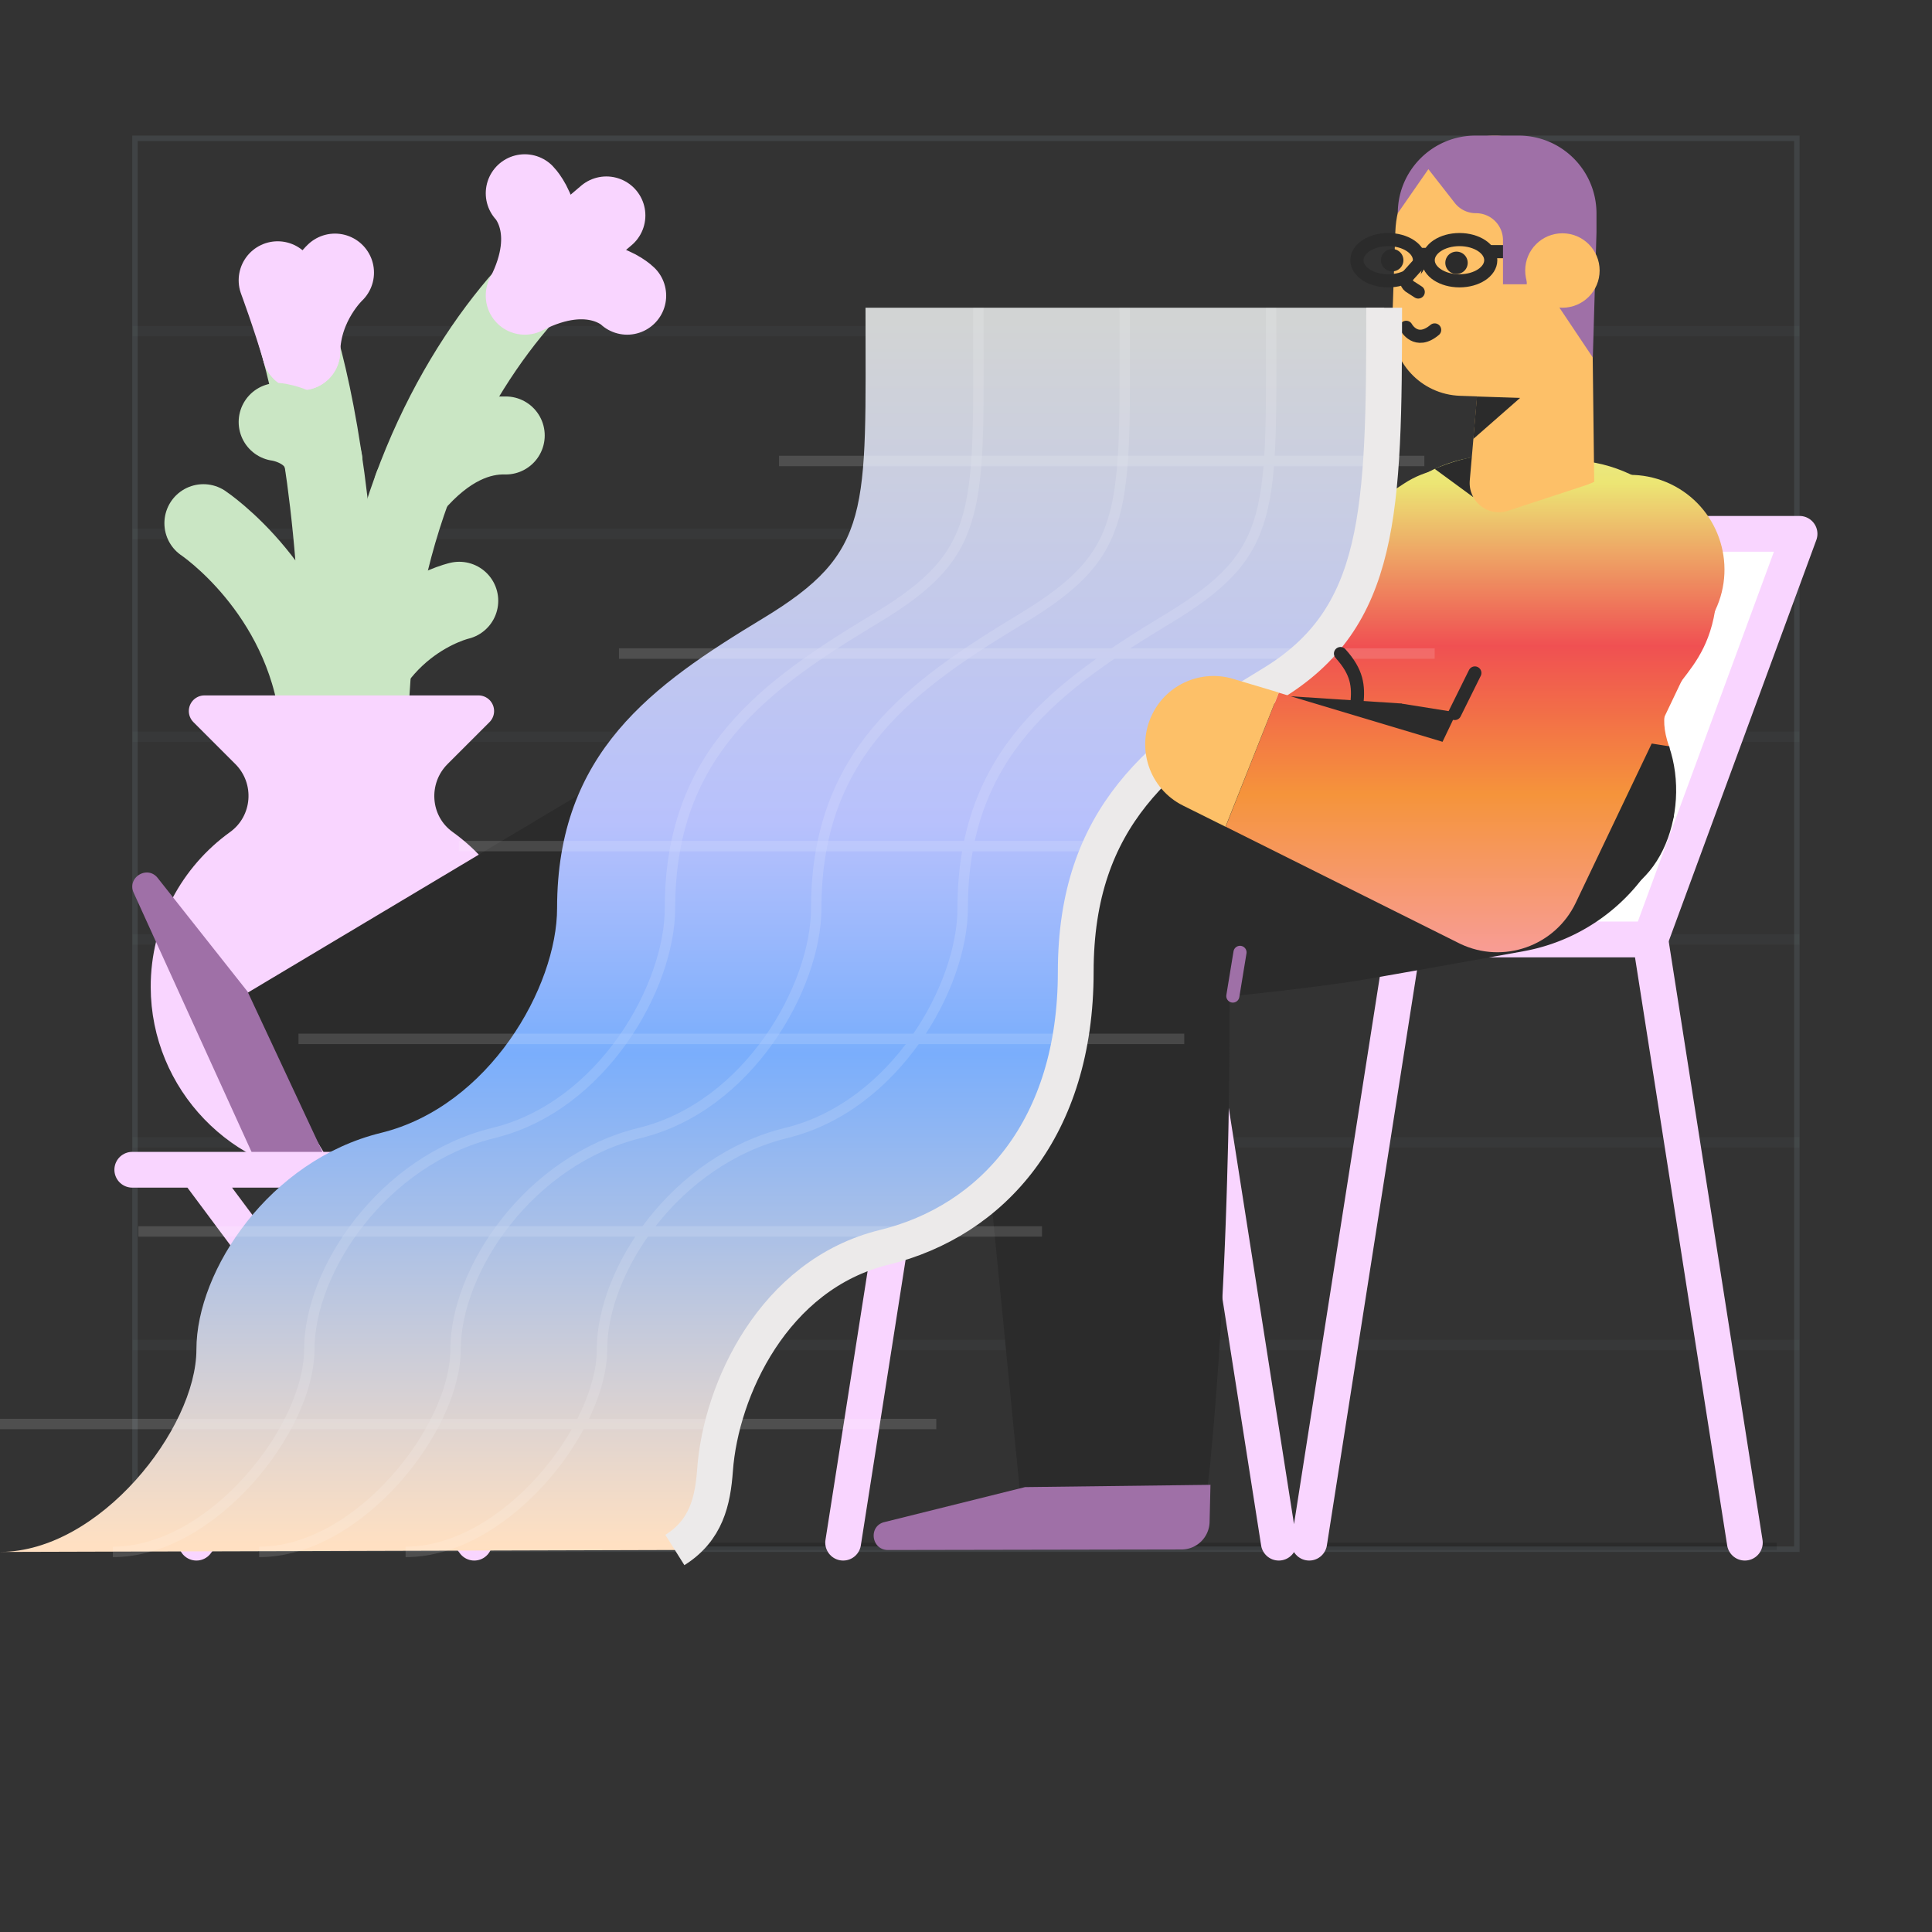 <svg xmlns="http://www.w3.org/2000/svg" width="540" height="540" fill="none" viewBox="0 0 540 540">
    <rect x="0" y="0" width="540" height="540" fill="#333333" stroke="none"/>
    <g clip-path="url(#a)">
        <path fill="#2B2B2B" d="M496.628 431.179H184.526v2.052h312.102v-2.052z"/>
        <g opacity=".3">
            <path fill="#C4ECFE" d="M501.464 39.416v392.838H38.488V39.416h462.976zm1.514-1.514H36.974v395.866h466.004V37.902z" opacity=".3"/>
            <g stroke="#C4ECFE" stroke-miterlimit="10" stroke-width="2.913" opacity=".3">
                <path d="M36.974 319.282h466.004M36.974 262.576h466.004M36.974 319.282h466.004M36.974 375.939h466.004M36.974 205.919h466.004M36.974 149.213h466.004M36.974 92.556h466.004" opacity=".3"/>
            </g>
        </g>
        <path fill="#fff" stroke="#F9D5FF" stroke-linejoin="round" stroke-miterlimit="10" stroke-width="10" d="M461.266 262.576H318.647l41.711-113.363h142.62l-41.712 113.363z"/>
        <path stroke="#F9D5FF" stroke-linecap="round" stroke-linejoin="round" stroke-miterlimit="10" stroke-width="10" d="M413.596 262.576H261.697M461.266 262.576l26.424 168.603M392.35 262.576l-26.424 168.603M331.004 262.576l26.423 168.603M262.087 262.576l-26.423 168.603"/>
        <path stroke="#CAE6C4" stroke-linecap="round" stroke-miterlimit="10" stroke-width="21.804" d="M56.852 146.234s27.89 18.609 32.236 54.215M128.358 167.92s-28.573 6.496-32.969 42.102M82.934 93.777c5.227 17.534 12.309 52.457 12.309 108.869"/>
        <path stroke="#F9D5FF" stroke-linecap="round" stroke-miterlimit="10" stroke-width="21.804" d="M77.61 78.343s3.615 9.72 6.594 19.83"/>
        <path stroke="#CAE6C4" stroke-linecap="round" stroke-miterlimit="10" stroke-width="21.804" d="M146.673 82.641c-20.464 23.054-41.613 62.958-43.323 116"/>
        <path stroke="#F9D5FF" stroke-linecap="round" stroke-miterlimit="10" stroke-width="21.804" d="M169.483 60.222c-7.375 6.155-15.092 13.676-22.81 22.37M146.673 54.02s9.671 9.817 0 28.621M175.295 82.641s-9.817-9.67-28.622 0M93.63 76.194s-9.23 8.596-9.426 21.979"/>
        <path stroke="#CAE6C4" stroke-linecap="round" stroke-miterlimit="10" stroke-width="21.804" d="M115.414 135.928c9.574-11.283 18.707-14.408 25.936-14.213M77.61 117.954s10.746 1.319 12.797 10.892"/>
        <path fill="#F9D5FF" stroke="#F9D5FF" stroke-linecap="round" stroke-linejoin="round" stroke-miterlimit="10" stroke-width="8.743" d="M122.008 210.461l11.722-11.722H57.146l11.722 11.722c7.326 7.327 6.447 19.537-2.003 25.643-12.357 8.889-20.416 23.395-20.367 39.806.049 26.131 20.905 47.866 47.035 48.842 27.889 1.075 50.845-21.246 50.845-48.891 0-16.411-8.059-30.917-20.465-39.806-8.401-6.057-9.231-18.267-1.905-25.594z"/>
        <path fill="url(#b)" d="M421.411 179.3l-84.741 55.631-1.661 1.075c-11.771 7.766-27.645 4.445-35.362-7.326-3.712-5.666-4.884-12.358-3.809-18.512l17.29-96.365c1.856-10.355 11.771-17.29 22.174-15.435 9.427 1.71 15.972 10.013 15.727 19.293l-2.54 97.88-40.783-24.763 84.742-55.631c12.21-8.011 28.572-4.592 36.582 7.57 8.01 12.211 4.592 28.573-7.619 36.583z"/>
        <path fill="#2B2B2B" d="M425.611 261.795l-3.028.293-3.028.244-6.056.439-6.057.391-6.056.342c-4.005.244-8.059.342-12.064.537l-12.064.391c-16.118.44-32.188.537-48.305.391-4.006-.049-8.059-.049-12.064-.147l-12.065-.244c-4.005-.049-8.058-.244-12.064-.342-4.005-.146-8.059-.244-12.064-.391l-12.064-.488a993.022 993.022 0 0 1-12.064-.537l-12.064-.635-6.056-.342-6.057-.391 19.147-5.275-9.671 4.738-4.836 2.393-4.884 2.345c-6.496 3.077-12.992 6.251-19.537 9.231l-9.817 4.542-9.866 4.445c-6.545 2.979-13.236 5.861-19.83 8.743-13.285 5.714-26.717 11.282-40.246 16.557-3.419 1.319-6.789 2.638-10.208 3.907-3.419 1.27-6.838 2.589-10.257 3.81-3.468 1.221-6.887 2.491-10.355 3.712l-5.226 1.758-2.588.88-2.638.83-26.375-44.056 147.846-88.307c6.007-3.614 12.797-5.323 19.39-5.323l159.373 10.403 33.798 65.156z"/>
        <path fill="url(#c)" d="M389.859 207.482s1.856-4.591 1.953-10.794c.147-6.203-14.701-15.972-13.92-34.776.635-14.457 16.656-35.459 41.858-34.58l20.27 1.367c22.125.782 39.269 20.514 39.855 35.899h.098c0 .44-.049.88-.049 1.27v.391h-.049c-1.856 25.593-19.683 24.03-13.383 42.346l-76.633-1.123z"/>
        <path fill="#2B2B2B" d="M467.86 228.093c-5.715 19.488-21.93 34.092-41.907 37.755-20.025 3.615-42.883 7.717-48.695 8.597-2.736.39-5.422.781-8.157 1.123l-8.157 1.026c-2.735.342-5.421.635-8.156.928-2.736.293-5.471.635-8.157.879l-8.206.781c-2.735.245-5.47.538-8.205.733l-8.206.635c-1.367.098-2.735.244-4.102.293l-4.103.244 31.406-40.539.195 11.185.098 5.617.048 5.617c.049 7.473.147 14.945.098 22.418l-.049 11.234-.146 11.234c-.049 7.473-.293 14.994-.489 22.467-.439 14.995-1.074 29.989-2.051 45.033a1198.994 1198.994 0 0 1-1.661 22.614c-.293 3.761-.683 7.521-1.025 11.331l-.635 5.666-.293 2.833-.342 2.833-51.04 5.03-17.437-177.688c-1.954-20.025 12.162-37.901 31.796-41.027l91.628-10.257 74.68 11.917 1.27 19.488z"/>
        <path fill="#2B2B2B" d="M466.492 208.605c6.448 18.658-2.979 44.154-23.981 43.226-16.216-.684-17.339-.098-24.177-.391-21.588-.928-35.557-23.542-28.475-43.958l76.633 1.123z"/>
        <path fill="#FDC068" d="M408.077 110.628l18.511.635c9.573.342 17.632-7.131 17.925-16.704l.977-27.89c.537-15.336-11.429-28.181-26.765-28.718-15.337-.538-28.182 11.429-28.72 26.765l-.879 25.593c-.391 10.843 8.059 19.928 18.951 20.319z"/>
        <path fill="#2B2B2B" d="M389.077 75.852a3.126 3.126 0 1 0 0-6.251 3.126 3.126 0 0 0 0 6.251zM411.789 138.956l-10.794-7.912s8.743-3.859 15.336-3.712l-4.542 11.624z"/>
        <path fill="#FDC068" d="M421.509 142.766l24.079-7.912-.635-52.848-29.501-1.025-4.64 53.238c-.537 5.91 5.08 10.403 10.697 8.547z"/>
        <path stroke="#2B2B2B" stroke-linecap="round" stroke-miterlimit="10" stroke-width="3.668" d="M388.003 78.49c4.828 0 8.743-2.58 8.743-5.764 0-3.183-3.915-5.763-8.743-5.763-4.829 0-8.743 2.58-8.743 5.763s3.914 5.764 8.743 5.764zM407.931 78.49c4.828 0 8.742-2.58 8.742-5.764 0-3.183-3.914-5.763-8.742-5.763-4.829 0-8.743 2.58-8.743 5.763s3.914 5.764 8.743 5.764z"/>
        <path fill="#FDC068" d="M397.771 72.384l-4.102 4.543c-.831.928-.733 2.295.244 3.077l2.491 1.611"/>
        <path stroke="#2B2B2B" stroke-linecap="round" stroke-miterlimit="10" stroke-width="3.668" d="M397.771 72.384l-4.102 4.543c-.831.928-.733 2.295.244 3.077l2.491 1.611M393.033 91.482s2.736 5.128 7.962.732"/>
        <path fill="#2B2B2B" d="M412.814 110.823l12.064.391-13.089 11.478 1.025-11.869zM407.1 76.585a3.126 3.126 0 1 0 0-6.253 3.126 3.126 0 0 0 0 6.253z"/>
        <path stroke="#2B2B2B" stroke-linecap="round" stroke-miterlimit="10" stroke-width="3.668" d="M397.039 71.114h2.149M416.331 70.333h14.067"/>
        <path fill="#9F70A7" d="M37.364 249.535l33.946 74.631c1.758 3.907 6.35 5.666 10.305 4.005l9.525-4.054-21.93-46.937-25.105-31.748c-2.882-3.712-8.694-.195-6.74 4.103zM248.216 433.231l82.006-.147c4.298 0 7.766-3.419 7.864-7.717l.244-10.354-51.822.635-39.269 9.768c-4.591 1.075-3.761 7.815.977 7.815zM424.488 37.902h-12.113c-11.966 0-21.686 9.72-21.686 21.686l8.548-12.309 7.326 9.378a7.471 7.471 0 0 0 5.959 2.93c4.2 0 7.57 3.37 7.57 7.571v12.308h6.643v-2.002c0-1.514 1.954-2.15 2.833-.88l15.629 23.347 1.026-34.97v-5.373c-.049-12.016-9.768-21.686-21.735-21.686z"/>
        <path fill="#FDC068" d="M436.699 86.011c5.746 0 10.403-4.658 10.403-10.403 0-5.746-4.657-10.404-10.403-10.404s-10.403 4.658-10.403 10.404c0 5.745 4.657 10.403 10.403 10.403z"/>
        <path stroke="#F9D5FF" stroke-linecap="round" stroke-linejoin="round" stroke-miterlimit="10" stroke-width="10" d="M36.974 326.95h176.174M132.558 326.95l-77.66 104.23M54.899 326.95l77.659 104.23"/>
        <path fill="url(#d)" d="M0 433.768c27.791 0 54.899-34.483 54.899-56.608 0-22.126 20.465-52.896 51.577-60.516 30.331-7.424 49.233-40.881 49.233-62.811 0-43.567 26.668-62.322 57.439-80.931 30.77-18.609 28.768-29.696 28.768-86.89H386.88c0 57.194-.733 86.645-31.504 105.205-30.77 18.561-54.703 36.876-54.703 80.444 0 43.567-23.2 69.551-53.531 76.975-31.113 7.619-45.668 40.051-47.279 62.127-.635 8.792-2.443 16.949-11.234 22.468L0 433.768z"/>
        <g stroke="#fff" stroke-miterlimit="10" stroke-width="2.913" opacity=".37">
            <path d="M31.552 433.768c27.791 0 54.899-34.483 54.899-56.608 0-22.126 20.465-52.896 51.577-60.516 30.331-7.424 49.233-40.881 49.233-62.811 0-43.567 26.668-62.371 57.439-80.931 30.77-18.56 28.768-29.696 28.768-86.89" opacity=".37"/>
            <path d="M72.433 433.768c27.791 0 54.899-34.483 54.899-56.608 0-22.126 20.465-52.896 51.577-60.516 30.331-7.424 49.233-40.881 49.233-62.811 0-43.567 26.668-62.322 57.439-80.931 30.77-18.609 28.768-29.696 28.768-86.89" opacity=".37"/>
            <path d="M113.363 433.768c27.791 0 54.899-34.483 54.899-56.608 0-22.126 20.465-52.896 51.577-60.516 30.331-7.424 49.233-40.881 49.233-62.811 0-43.567 26.668-62.322 57.439-80.931 30.77-18.609 28.768-29.696 28.768-86.89M217.739 128.846h180.374M173 182.67h227.995M128.211 236.494h180.374M83.423 290.367h247.581M38.683 344.191h252.564M-6.105 398.016h267.802" opacity=".37"/>
        </g>
        <path stroke="#ECEAEA" stroke-miterlimit="10" stroke-width="10" d="M386.88 86.011c0 57.195-.733 86.646-31.504 105.206-30.77 18.561-54.703 36.876-54.703 80.444 0 43.567-23.2 69.551-53.531 76.975-31.113 7.619-45.668 40.051-47.279 62.127-.635 8.792-2.442 16.949-11.234 22.468"/>
        <path fill="url(#e)" d="M357.428 193.611l45.765 13.724 28.475-59.538c6.301-13.188 22.077-18.756 35.264-12.504 13.188 6.301 18.756 22.077 12.504 35.264l-38.097 79.857-.928 1.954c-5.764 12.064-20.221 17.192-32.285 11.429l-.391-.195-65.155-32.529"/>
        <path fill="#FDC068" d="M342.531 231.073l-11.869-5.91c-9.426-4.689-13.285-16.167-8.547-25.642 4.2-8.45 13.822-12.406 22.565-9.769l12.748 3.81-14.897 37.511z"/>
        <path stroke="#2B2B2B" stroke-linecap="round" stroke-miterlimit="10" stroke-width="3.668" d="M374.669 182.67c4.738 5.226 5.08 9.085 4.591 14.018M412.229 188.092l-5.617 11.331"/>
        <path stroke="#9F70A7" stroke-linecap="round" stroke-miterlimit="10" stroke-width="3.668" d="M346.585 266.19l-2.003 12.211"/>
    </g>
    <defs>
        <linearGradient id="b" x1="364.409" x2="364.409" y1="268.568" y2="92.251" gradientUnits="userSpaceOnUse">
            <stop stop-color="#F89D9A"/>
            <stop offset=".263" stop-color="#F5943B"/>
            <stop offset=".499" stop-color="#F05052"/>
            <stop offset=".758" stop-color="#ECE674"/>
            <stop offset="1" stop-color="#E1EEC3"/>
        </linearGradient>
        <linearGradient id="c" x1="428.918" x2="428.918" y1="268.568" y2="92.251" gradientUnits="userSpaceOnUse">
            <stop stop-color="#F89D9A"/>
            <stop offset=".263" stop-color="#F5943B"/>
            <stop offset=".499" stop-color="#F05052"/>
            <stop offset=".758" stop-color="#ECE674"/>
            <stop offset="1" stop-color="#E1EEC3"/>
        </linearGradient>
        <linearGradient id="d" x1="193.44" x2="193.44" y1="431.938" y2="89.473" gradientUnits="userSpaceOnUse">
            <stop stop-color="#FFE0C2"/>
            <stop offset=".401" stop-color="#7AAEFC"/>
            <stop offset=".591" stop-color="#B8C1FC"/>
            <stop offset="1" stop-color="#D2D4D4"/>
        </linearGradient>
        <linearGradient id="e" x1="412.29" x2="412.29" y1="268.568" y2="92.251" gradientUnits="userSpaceOnUse">
            <stop stop-color="#F89D9A"/>
            <stop offset=".263" stop-color="#F5943B"/>
            <stop offset=".499" stop-color="#F05052"/>
            <stop offset=".758" stop-color="#ECE674"/>
            <stop offset="1" stop-color="#E1EEC3"/>
        </linearGradient>
        <clipPath id="a">
            <path fill="#fff" d="M0 0h540v540H0z"/>
        </clipPath>
    </defs>
</svg>
